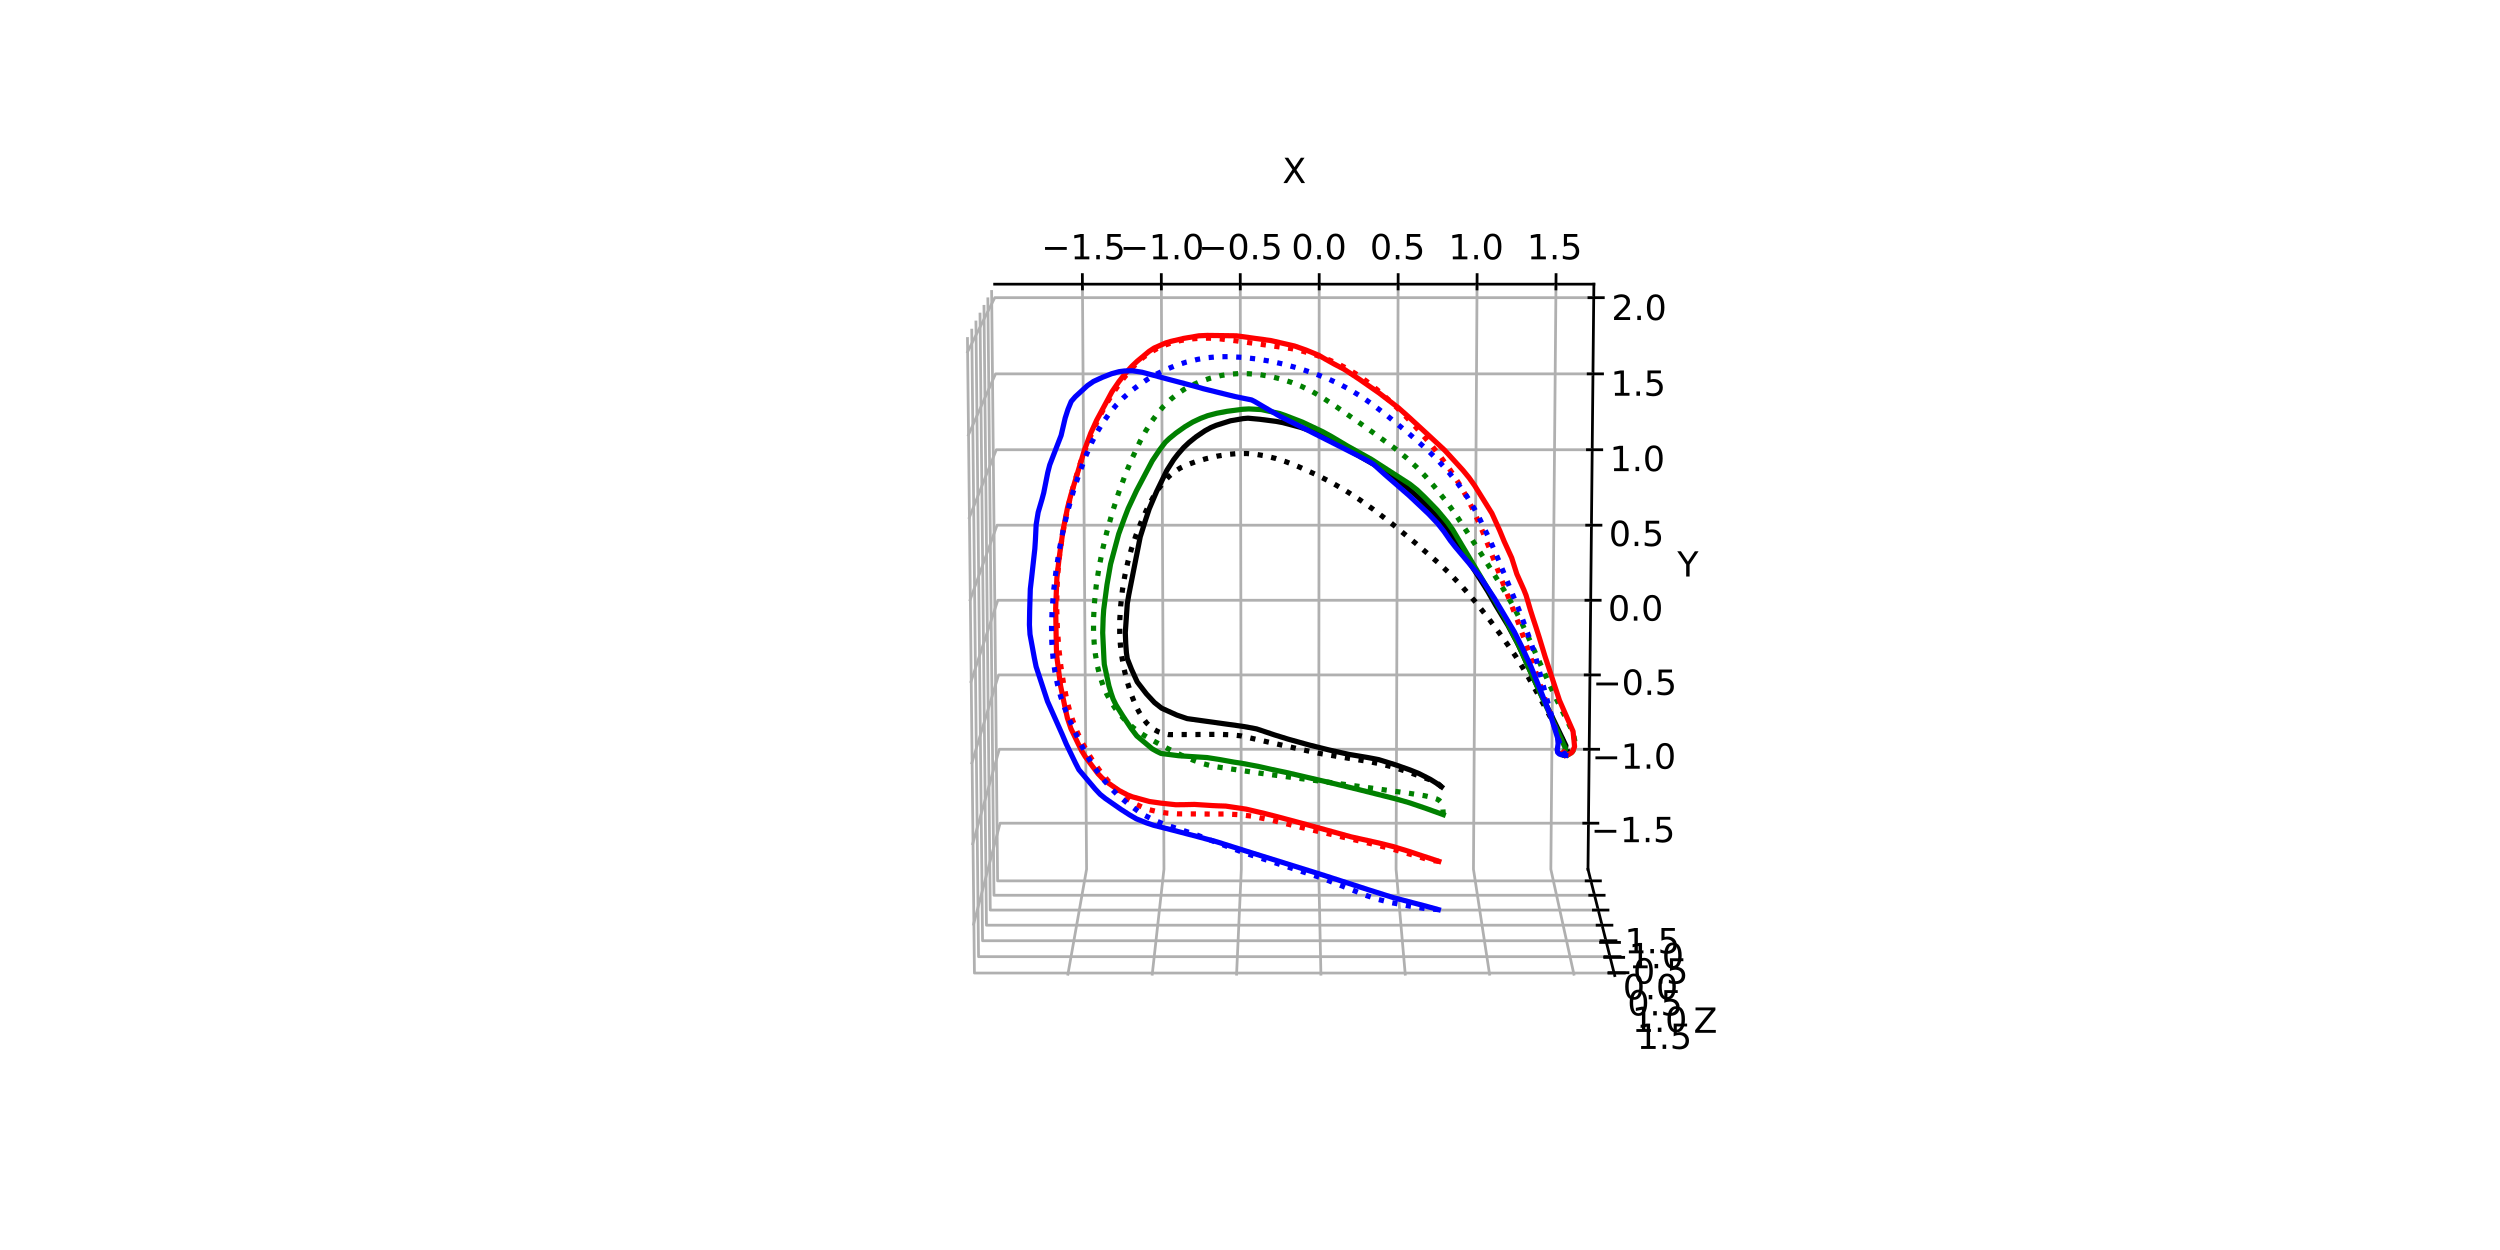 <?xml version="1.0" encoding="utf-8" standalone="no"?>
<!DOCTYPE svg PUBLIC "-//W3C//DTD SVG 1.1//EN"
  "http://www.w3.org/Graphics/SVG/1.1/DTD/svg11.dtd">
<!-- Created with matplotlib (https://matplotlib.org/) -->
<svg height="360pt" version="1.1" viewBox="0 0 720 360" width="720pt" xmlns="http://www.w3.org/2000/svg" xmlns:xlink="http://www.w3.org/1999/xlink">
 <defs>
  <style type="text/css">*{stroke-linecap:butt;stroke-linejoin:round;}</style>
 </defs>
 <g id="figure_1">
  <g id="patch_1">
   <path d="M 0 360 
L 720 360 
L 720 0 
L 0 0 
z
" style="fill:#ffffff;"/>
  </g>
  <g id="patch_2">
   <path d="M 230.4 320.4 
L 507.6 320.4 
L 507.6 43.2 
L 230.4 43.2 
z
" style="fill:#ffffff;"/>
  </g>
  <g id="pane3d_1">
   <g id="patch_3">
    <path d="M 288.15 250.347 
L 286.458 81.84 
L 278.436 97.459 
L 280.453 280.965 
" style="fill:#ffffff;stroke:#ffffff;stroke-linejoin:miter;"/>
   </g>
  </g>
  <g id="pane3d_2">
   <g id="patch_4">
    <path d="M 288.15 250.347 
L 457.342 250.347 
L 465.039 280.965 
L 280.453 280.965 
" style="fill:#ffffff;stroke:#ffffff;stroke-linejoin:miter;"/>
   </g>
  </g>
  <g id="pane3d_3">
   <g id="patch_5">
    <path d="M 288.15 250.347 
L 457.342 250.347 
L 459.033 81.84 
L 286.458 81.84 
" style="fill:#ffffff;stroke:#ffffff;stroke-linejoin:miter;"/>
   </g>
  </g>
  <g id="axis3d_1">
   <g id="line2d_1">
    <path d="M 286.458 81.84 
L 459.033 81.84 
" style="fill:none;stroke:#000000;stroke-linecap:square;stroke-width:0.8;"/>
   </g>
   <g id="text_1">
    <!-- X -->
    <g transform="translate(369.321 52.721)scale(0.1 -0.1)">
     <defs>
      <path d="M 6.297 72.906 
L 16.891 72.906 
L 35.016 45.797 
L 53.219 72.906 
L 63.812 72.906 
L 40.375 37.891 
L 65.375 0 
L 54.781 0 
L 34.281 31 
L 13.625 0 
L 2.984 0 
L 29 38.922 
z
" id="DejaVuSans-88"/>
     </defs>
     <use xlink:href="#DejaVuSans-88"/>
    </g>
   </g>
   <g id="Line3DCollection_1">
    <path d="M 311.737 81.84 
L 312.934 250.347 
L 307.491 280.965 
" style="fill:none;stroke:#b0b0b0;stroke-width:0.8;"/>
    <path d="M 334.468 81.84 
L 335.218 250.347 
L 331.804 280.965 
" style="fill:none;stroke:#b0b0b0;stroke-width:0.8;"/>
    <path d="M 357.198 81.84 
L 357.503 250.347 
L 356.116 280.965 
" style="fill:none;stroke:#b0b0b0;stroke-width:0.8;"/>
    <path d="M 379.929 81.84 
L 379.788 250.347 
L 380.428 280.965 
" style="fill:none;stroke:#b0b0b0;stroke-width:0.8;"/>
    <path d="M 402.659 81.84 
L 402.072 250.347 
L 404.741 280.965 
" style="fill:none;stroke:#b0b0b0;stroke-width:0.8;"/>
    <path d="M 425.389 81.84 
L 424.357 250.347 
L 429.053 280.965 
" style="fill:none;stroke:#b0b0b0;stroke-width:0.8;"/>
    <path d="M 448.12 81.84 
L 446.642 250.347 
L 453.366 280.965 
" style="fill:none;stroke:#b0b0b0;stroke-width:0.8;"/>
   </g>
   <g id="xtick_1">
    <g id="line2d_2">
     <path d="M 311.747 83.215 
L 311.718 79.089 
" style="fill:none;stroke:#000000;stroke-linecap:square;stroke-width:0.8;"/>
    </g>
    <g id="text_2">
     <!-- −1.5 -->
     <g transform="translate(299.911 74.686)scale(0.1 -0.1)">
      <defs>
       <path d="M 10.594 35.5 
L 73.188 35.5 
L 73.188 27.203 
L 10.594 27.203 
z
" id="DejaVuSans-8722"/>
       <path d="M 12.406 8.297 
L 28.516 8.297 
L 28.516 63.922 
L 10.984 60.406 
L 10.984 69.391 
L 28.422 72.906 
L 38.281 72.906 
L 38.281 8.297 
L 54.391 8.297 
L 54.391 0 
L 12.406 0 
z
" id="DejaVuSans-49"/>
       <path d="M 10.688 12.406 
L 21 12.406 
L 21 0 
L 10.688 0 
z
" id="DejaVuSans-46"/>
       <path d="M 10.797 72.906 
L 49.516 72.906 
L 49.516 64.594 
L 19.828 64.594 
L 19.828 46.734 
Q 21.969 47.469 24.109 47.828 
Q 26.266 48.188 28.422 48.188 
Q 40.625 48.188 47.75 41.5 
Q 54.891 34.812 54.891 23.391 
Q 54.891 11.625 47.562 5.094 
Q 40.234 -1.422 26.906 -1.422 
Q 22.312 -1.422 17.547 -0.641 
Q 12.797 0.141 7.719 1.703 
L 7.719 11.625 
Q 12.109 9.234 16.797 8.062 
Q 21.484 6.891 26.703 6.891 
Q 35.156 6.891 40.078 11.328 
Q 45.016 15.766 45.016 23.391 
Q 45.016 31 40.078 35.438 
Q 35.156 39.891 26.703 39.891 
Q 22.75 39.891 18.812 39.016 
Q 14.891 38.141 10.797 36.281 
z
" id="DejaVuSans-53"/>
      </defs>
      <use xlink:href="#DejaVuSans-8722"/>
      <use x="83.789" xlink:href="#DejaVuSans-49"/>
      <use x="147.412" xlink:href="#DejaVuSans-46"/>
      <use x="179.199" xlink:href="#DejaVuSans-53"/>
     </g>
    </g>
   </g>
   <g id="xtick_2">
    <g id="line2d_3">
     <path d="M 334.474 83.215 
L 334.456 79.089 
" style="fill:none;stroke:#000000;stroke-linecap:square;stroke-width:0.8;"/>
    </g>
    <g id="text_3">
     <!-- −1.0 -->
     <g transform="translate(322.524 74.686)scale(0.1 -0.1)">
      <defs>
       <path d="M 31.781 66.406 
Q 24.172 66.406 20.328 58.906 
Q 16.5 51.422 16.5 36.375 
Q 16.5 21.391 20.328 13.891 
Q 24.172 6.391 31.781 6.391 
Q 39.453 6.391 43.281 13.891 
Q 47.125 21.391 47.125 36.375 
Q 47.125 51.422 43.281 58.906 
Q 39.453 66.406 31.781 66.406 
z
M 31.781 74.219 
Q 44.047 74.219 50.516 64.516 
Q 56.984 54.828 56.984 36.375 
Q 56.984 17.969 50.516 8.266 
Q 44.047 -1.422 31.781 -1.422 
Q 19.531 -1.422 13.062 8.266 
Q 6.594 17.969 6.594 36.375 
Q 6.594 54.828 13.062 64.516 
Q 19.531 74.219 31.781 74.219 
z
" id="DejaVuSans-48"/>
      </defs>
      <use xlink:href="#DejaVuSans-8722"/>
      <use x="83.789" xlink:href="#DejaVuSans-49"/>
      <use x="147.412" xlink:href="#DejaVuSans-46"/>
      <use x="179.199" xlink:href="#DejaVuSans-48"/>
     </g>
    </g>
   </g>
   <g id="xtick_3">
    <g id="line2d_4">
     <path d="M 357.201 83.215 
L 357.193 79.089 
" style="fill:none;stroke:#000000;stroke-linecap:square;stroke-width:0.8;"/>
    </g>
    <g id="text_4">
     <!-- −0.5 -->
     <g transform="translate(345.137 74.686)scale(0.1 -0.1)">
      <use xlink:href="#DejaVuSans-8722"/>
      <use x="83.789" xlink:href="#DejaVuSans-48"/>
      <use x="147.412" xlink:href="#DejaVuSans-46"/>
      <use x="179.199" xlink:href="#DejaVuSans-53"/>
     </g>
    </g>
   </g>
   <g id="xtick_4">
    <g id="line2d_5">
     <path d="M 379.927 83.215 
L 379.931 79.089 
" style="fill:none;stroke:#000000;stroke-linecap:square;stroke-width:0.8;"/>
    </g>
    <g id="text_5">
     <!-- 0.0 -->
     <g transform="translate(371.94 74.686)scale(0.1 -0.1)">
      <use xlink:href="#DejaVuSans-48"/>
      <use x="63.623" xlink:href="#DejaVuSans-46"/>
      <use x="95.41" xlink:href="#DejaVuSans-48"/>
     </g>
    </g>
   </g>
   <g id="xtick_5">
    <g id="line2d_6">
     <path d="M 402.654 83.215 
L 402.669 79.089 
" style="fill:none;stroke:#000000;stroke-linecap:square;stroke-width:0.8;"/>
    </g>
    <g id="text_6">
     <!-- 0.5 -->
     <g transform="translate(394.553 74.686)scale(0.1 -0.1)">
      <use xlink:href="#DejaVuSans-48"/>
      <use x="63.623" xlink:href="#DejaVuSans-46"/>
      <use x="95.41" xlink:href="#DejaVuSans-53"/>
     </g>
    </g>
   </g>
   <g id="xtick_6">
    <g id="line2d_7">
     <path d="M 425.381 83.215 
L 425.406 79.089 
" style="fill:none;stroke:#000000;stroke-linecap:square;stroke-width:0.8;"/>
    </g>
    <g id="text_7">
     <!-- 1.0 -->
     <g transform="translate(417.166 74.686)scale(0.1 -0.1)">
      <use xlink:href="#DejaVuSans-49"/>
      <use x="63.623" xlink:href="#DejaVuSans-46"/>
      <use x="95.41" xlink:href="#DejaVuSans-48"/>
     </g>
    </g>
   </g>
   <g id="xtick_7">
    <g id="line2d_8">
     <path d="M 448.108 83.215 
L 448.144 79.089 
" style="fill:none;stroke:#000000;stroke-linecap:square;stroke-width:0.8;"/>
    </g>
    <g id="text_8">
     <!-- 1.5 -->
     <g transform="translate(439.78 74.686)scale(0.1 -0.1)">
      <use xlink:href="#DejaVuSans-49"/>
      <use x="63.623" xlink:href="#DejaVuSans-46"/>
      <use x="95.41" xlink:href="#DejaVuSans-53"/>
     </g>
    </g>
   </g>
  </g>
  <g id="axis3d_2">
   <g id="line2d_9">
    <path d="M 457.342 250.347 
L 459.033 81.84 
" style="fill:none;stroke:#000000;stroke-linecap:square;stroke-width:0.8;"/>
   </g>
   <g id="text_9">
    <!-- Y -->
    <g transform="translate(483.059 166.049)scale(0.1 -0.1)">
     <defs>
      <path d="M -0.203 72.906 
L 10.406 72.906 
L 30.609 42.922 
L 50.688 72.906 
L 61.281 72.906 
L 35.5 34.719 
L 35.5 0 
L 25.594 0 
L 25.594 34.719 
z
" id="DejaVuSans-89"/>
     </defs>
     <use xlink:href="#DejaVuSans-89"/>
    </g>
   </g>
   <g id="Line3DCollection_2">
    <path d="M 280.295 266.547 
L 288.017 237.086 
L 457.475 237.086 
" style="fill:none;stroke:#b0b0b0;stroke-width:0.8;"/>
    <path d="M 280.04 243.387 
L 287.803 215.79 
L 457.688 215.79 
" style="fill:none;stroke:#b0b0b0;stroke-width:0.8;"/>
    <path d="M 279.784 220.098 
L 287.588 194.387 
L 457.903 194.387 
" style="fill:none;stroke:#b0b0b0;stroke-width:0.8;"/>
    <path d="M 279.526 196.68 
L 287.373 172.875 
L 458.119 172.875 
" style="fill:none;stroke:#b0b0b0;stroke-width:0.8;"/>
    <path d="M 279.268 173.132 
L 287.155 151.253 
L 458.336 151.253 
" style="fill:none;stroke:#b0b0b0;stroke-width:0.8;"/>
    <path d="M 279.007 149.453 
L 286.937 129.522 
L 458.555 129.522 
" style="fill:none;stroke:#b0b0b0;stroke-width:0.8;"/>
    <path d="M 278.745 125.642 
L 286.718 107.679 
L 458.774 107.679 
" style="fill:none;stroke:#b0b0b0;stroke-width:0.8;"/>
    <path d="M 278.482 101.697 
L 286.497 85.725 
L 458.994 85.725 
" style="fill:none;stroke:#b0b0b0;stroke-width:0.8;"/>
   </g>
   <g id="xtick_8">
    <g id="line2d_10">
     <path d="M 456.119 237.086 
L 460.186 237.086 
" style="fill:none;stroke:#000000;stroke-linecap:square;stroke-width:0.8;"/>
    </g>
    <g id="text_10">
     <!-- −1.5 -->
     <g transform="translate(458.182 242.548)scale(0.1 -0.1)">
      <use xlink:href="#DejaVuSans-8722"/>
      <use x="83.789" xlink:href="#DejaVuSans-49"/>
      <use x="147.412" xlink:href="#DejaVuSans-46"/>
      <use x="179.199" xlink:href="#DejaVuSans-53"/>
     </g>
    </g>
   </g>
   <g id="xtick_9">
    <g id="line2d_11">
     <path d="M 456.329 215.79 
L 460.407 215.79 
" style="fill:none;stroke:#000000;stroke-linecap:square;stroke-width:0.8;"/>
    </g>
    <g id="text_11">
     <!-- −1.0 -->
     <g transform="translate(458.427 221.388)scale(0.1 -0.1)">
      <use xlink:href="#DejaVuSans-8722"/>
      <use x="83.789" xlink:href="#DejaVuSans-49"/>
      <use x="147.412" xlink:href="#DejaVuSans-46"/>
      <use x="179.199" xlink:href="#DejaVuSans-48"/>
     </g>
    </g>
   </g>
   <g id="xtick_10">
    <g id="line2d_12">
     <path d="M 456.541 194.387 
L 460.628 194.387 
" style="fill:none;stroke:#000000;stroke-linecap:square;stroke-width:0.8;"/>
    </g>
    <g id="text_12">
     <!-- −0.5 -->
     <g transform="translate(458.672 200.122)scale(0.1 -0.1)">
      <use xlink:href="#DejaVuSans-8722"/>
      <use x="83.789" xlink:href="#DejaVuSans-48"/>
      <use x="147.412" xlink:href="#DejaVuSans-46"/>
      <use x="179.199" xlink:href="#DejaVuSans-53"/>
     </g>
    </g>
   </g>
   <g id="xtick_11">
    <g id="line2d_13">
     <path d="M 456.753 172.875 
L 460.851 172.875 
" style="fill:none;stroke:#000000;stroke-linecap:square;stroke-width:0.8;"/>
    </g>
    <g id="text_13">
     <!-- 0.0 -->
     <g transform="translate(463.109 178.748)scale(0.1 -0.1)">
      <use xlink:href="#DejaVuSans-48"/>
      <use x="63.623" xlink:href="#DejaVuSans-46"/>
      <use x="95.41" xlink:href="#DejaVuSans-48"/>
     </g>
    </g>
   </g>
   <g id="xtick_12">
    <g id="line2d_14">
     <path d="M 456.967 151.253 
L 461.075 151.253 
" style="fill:none;stroke:#000000;stroke-linecap:square;stroke-width:0.8;"/>
    </g>
    <g id="text_14">
     <!-- 0.5 -->
     <g transform="translate(463.358 157.267)scale(0.1 -0.1)">
      <use xlink:href="#DejaVuSans-48"/>
      <use x="63.623" xlink:href="#DejaVuSans-46"/>
      <use x="95.41" xlink:href="#DejaVuSans-53"/>
     </g>
    </g>
   </g>
   <g id="xtick_13">
    <g id="line2d_15">
     <path d="M 457.182 129.522 
L 461.301 129.522 
" style="fill:none;stroke:#000000;stroke-linecap:square;stroke-width:0.8;"/>
    </g>
    <g id="text_15">
     <!-- 1.0 -->
     <g transform="translate(463.607 135.677)scale(0.1 -0.1)">
      <use xlink:href="#DejaVuSans-49"/>
      <use x="63.623" xlink:href="#DejaVuSans-46"/>
      <use x="95.41" xlink:href="#DejaVuSans-48"/>
     </g>
    </g>
   </g>
   <g id="xtick_14">
    <g id="line2d_16">
     <path d="M 457.398 107.679 
L 461.527 107.679 
" style="fill:none;stroke:#000000;stroke-linecap:square;stroke-width:0.8;"/>
    </g>
    <g id="text_16">
     <!-- 1.5 -->
     <g transform="translate(463.858 113.977)scale(0.1 -0.1)">
      <use xlink:href="#DejaVuSans-49"/>
      <use x="63.623" xlink:href="#DejaVuSans-46"/>
      <use x="95.41" xlink:href="#DejaVuSans-53"/>
     </g>
    </g>
   </g>
   <g id="xtick_15">
    <g id="line2d_17">
     <path d="M 457.614 85.725 
L 461.754 85.725 
" style="fill:none;stroke:#000000;stroke-linecap:square;stroke-width:0.8;"/>
    </g>
    <g id="text_17">
     <!-- 2.0 -->
     <g transform="translate(464.11 92.167)scale(0.1 -0.1)">
      <defs>
       <path d="M 19.188 8.297 
L 53.609 8.297 
L 53.609 0 
L 7.328 0 
L 7.328 8.297 
Q 12.938 14.109 22.625 23.891 
Q 32.328 33.688 34.812 36.531 
Q 39.547 41.844 41.422 45.531 
Q 43.312 49.219 43.312 52.781 
Q 43.312 58.594 39.234 62.25 
Q 35.156 65.922 28.609 65.922 
Q 23.969 65.922 18.812 64.312 
Q 13.672 62.703 7.812 59.422 
L 7.812 69.391 
Q 13.766 71.781 18.938 73 
Q 24.125 74.219 28.422 74.219 
Q 39.75 74.219 46.484 68.547 
Q 53.219 62.891 53.219 53.422 
Q 53.219 48.922 51.531 44.891 
Q 49.859 40.875 45.406 35.406 
Q 44.188 33.984 37.641 27.219 
Q 31.109 20.453 19.188 8.297 
z
" id="DejaVuSans-50"/>
      </defs>
      <use xlink:href="#DejaVuSans-50"/>
      <use x="63.623" xlink:href="#DejaVuSans-46"/>
      <use x="95.41" xlink:href="#DejaVuSans-48"/>
     </g>
    </g>
   </g>
  </g>
  <g id="axis3d_3">
   <g id="line2d_18">
    <path d="M 457.342 250.347 
L 465.039 280.965 
" style="fill:none;stroke:#000000;stroke-linecap:square;stroke-width:0.8;"/>
   </g>
   <g id="text_18">
    <!-- Z -->
    <g transform="translate(487.75 297.443)scale(0.1 -0.1)">
     <defs>
      <path d="M 5.609 72.906 
L 62.891 72.906 
L 62.891 65.375 
L 16.797 8.297 
L 64.016 8.297 
L 64.016 0 
L 4.5 0 
L 4.5 7.516 
L 50.594 64.594 
L 5.609 64.594 
z
" id="DejaVuSans-90"/>
     </defs>
     <use xlink:href="#DejaVuSans-90"/>
    </g>
   </g>
   <g id="Line3DCollection_3">
    <path d="M 458.182 253.689 
L 287.31 253.689 
L 285.584 83.542 
" style="fill:none;stroke:#b0b0b0;stroke-width:0.8;"/>
    <path d="M 459.226 257.843 
L 286.266 257.843 
L 284.497 85.658 
" style="fill:none;stroke:#b0b0b0;stroke-width:0.8;"/>
    <path d="M 460.296 262.099 
L 285.196 262.099 
L 283.382 87.828 
" style="fill:none;stroke:#b0b0b0;stroke-width:0.8;"/>
    <path d="M 461.393 266.463 
L 284.099 266.463 
L 282.239 90.054 
" style="fill:none;stroke:#b0b0b0;stroke-width:0.8;"/>
    <path d="M 462.518 270.937 
L 282.974 270.937 
L 281.066 92.337 
" style="fill:none;stroke:#b0b0b0;stroke-width:0.8;"/>
    <path d="M 463.672 275.526 
L 281.82 275.526 
L 279.863 94.681 
" style="fill:none;stroke:#b0b0b0;stroke-width:0.8;"/>
    <path d="M 464.855 280.235 
L 280.637 280.235 
L 278.627 97.086 
" style="fill:none;stroke:#b0b0b0;stroke-width:0.8;"/>
   </g>
   <g id="xtick_16">
    <g id="line2d_19">
     <path d="M 456.815 253.689 
L 460.916 253.689 
" style="fill:none;stroke:#000000;stroke-linecap:square;stroke-width:0.8;"/>
    </g>
    <g id="text_19">
     <!-- −1.5 -->
     <g transform="translate(459.495 274.551)scale(0.1 -0.1)">
      <use xlink:href="#DejaVuSans-8722"/>
      <use x="83.789" xlink:href="#DejaVuSans-49"/>
      <use x="147.412" xlink:href="#DejaVuSans-46"/>
      <use x="179.199" xlink:href="#DejaVuSans-53"/>
     </g>
    </g>
   </g>
   <g id="xtick_17">
    <g id="line2d_20">
     <path d="M 457.842 257.843 
L 461.993 257.843 
" style="fill:none;stroke:#000000;stroke-linecap:square;stroke-width:0.8;"/>
    </g>
    <g id="text_20">
     <!-- −1.0 -->
     <g transform="translate(460.702 278.86)scale(0.1 -0.1)">
      <use xlink:href="#DejaVuSans-8722"/>
      <use x="83.789" xlink:href="#DejaVuSans-49"/>
      <use x="147.412" xlink:href="#DejaVuSans-46"/>
      <use x="179.199" xlink:href="#DejaVuSans-48"/>
     </g>
    </g>
   </g>
   <g id="xtick_18">
    <g id="line2d_21">
     <path d="M 458.895 262.099 
L 463.098 262.099 
" style="fill:none;stroke:#000000;stroke-linecap:square;stroke-width:0.8;"/>
    </g>
    <g id="text_21">
     <!-- −0.5 -->
     <g transform="translate(461.938 283.276)scale(0.1 -0.1)">
      <use xlink:href="#DejaVuSans-8722"/>
      <use x="83.789" xlink:href="#DejaVuSans-48"/>
      <use x="147.412" xlink:href="#DejaVuSans-46"/>
      <use x="179.199" xlink:href="#DejaVuSans-53"/>
     </g>
    </g>
   </g>
   <g id="xtick_19">
    <g id="line2d_22">
     <path d="M 459.975 266.463 
L 464.23 266.463 
" style="fill:none;stroke:#000000;stroke-linecap:square;stroke-width:0.8;"/>
    </g>
    <g id="text_22">
     <!-- 0.0 -->
     <g transform="translate(467.396 287.802)scale(0.1 -0.1)">
      <use xlink:href="#DejaVuSans-48"/>
      <use x="63.623" xlink:href="#DejaVuSans-46"/>
      <use x="95.41" xlink:href="#DejaVuSans-48"/>
     </g>
    </g>
   </g>
   <g id="xtick_20">
    <g id="line2d_23">
     <path d="M 461.081 270.937 
L 465.391 270.937 
" style="fill:none;stroke:#000000;stroke-linecap:square;stroke-width:0.8;"/>
    </g>
    <g id="text_23">
     <!-- 0.5 -->
     <g transform="translate(468.695 292.442)scale(0.1 -0.1)">
      <use xlink:href="#DejaVuSans-48"/>
      <use x="63.623" xlink:href="#DejaVuSans-46"/>
      <use x="95.41" xlink:href="#DejaVuSans-53"/>
     </g>
    </g>
   </g>
   <g id="xtick_21">
    <g id="line2d_24">
     <path d="M 462.217 275.526 
L 466.581 275.526 
" style="fill:none;stroke:#000000;stroke-linecap:square;stroke-width:0.8;"/>
    </g>
    <g id="text_24">
     <!-- 1.0 -->
     <g transform="translate(470.028 297.202)scale(0.1 -0.1)">
      <use xlink:href="#DejaVuSans-49"/>
      <use x="63.623" xlink:href="#DejaVuSans-46"/>
      <use x="95.41" xlink:href="#DejaVuSans-48"/>
     </g>
    </g>
   </g>
   <g id="xtick_22">
    <g id="line2d_25">
     <path d="M 463.382 280.235 
L 467.803 280.235 
" style="fill:none;stroke:#000000;stroke-linecap:square;stroke-width:0.8;"/>
    </g>
    <g id="text_25">
     <!-- 1.5 -->
     <g transform="translate(471.396 302.086)scale(0.1 -0.1)">
      <use xlink:href="#DejaVuSans-49"/>
      <use x="63.623" xlink:href="#DejaVuSans-46"/>
      <use x="95.41" xlink:href="#DejaVuSans-53"/>
     </g>
    </g>
   </g>
  </g>
  <g id="axes_1">
   <g id="line2d_26">
    <path clip-path="url(#pea34855852)" d="M 415.155 226.607 
L 413.545 225.456 
L 411.83 224.398 
L 408.649 222.779 
L 406.048 221.729 
L 401.803 220.24 
L 397.03 218.76 
L 393.89 218.165 
L 388.376 217.241 
L 382.933 216.028 
L 377.04 214.557 
L 371.018 212.88 
L 367.068 211.66 
L 361.887 209.917 
L 358.181 209.231 
L 341.915 206.963 
L 338.931 205.943 
L 334.545 203.958 
L 332.485 202.334 
L 330.143 199.805 
L 327.516 196.383 
L 325.876 192.776 
L 324.664 189.712 
L 324.413 188.051 
L 324.214 185.397 
L 324.09 182.165 
L 324.663 173.849 
L 325.104 171.243 
L 328.383 154.632 
L 329.056 152.512 
L 329.795 150.126 
L 330.974 146.555 
L 333.094 141.578 
L 336.058 135.457 
L 338.034 132.363 
L 339.219 130.824 
L 340.892 128.894 
L 342.449 127.43 
L 344.422 125.839 
L 347.039 124.059 
L 348.729 123.135 
L 350.301 122.478 
L 354.392 121.185 
L 358.024 120.557 
L 359.415 120.439 
L 362.751 120.744 
L 367.544 121.359 
L 369.454 121.715 
L 374.503 123.052 
L 377.896 124.216 
L 379.68 125.018 
L 382.364 126.367 
L 390.714 130.895 
L 396.049 133.983 
L 399.169 136.046 
L 405.118 140.328 
L 408.506 143.269 
L 411.914 146.648 
L 413.235 148.118 
L 416.485 151.944 
L 418.713 155.108 
L 420.808 158.308 
L 422.334 160.645 
L 427.204 168.274 
L 428.554 170.443 
L 430.749 174.285 
L 434.233 180.026 
L 437.011 185.196 
L 438.864 189.121 
L 440.194 192.113 
L 441.415 194.812 
L 444.392 201.214 
L 446.524 205.426 
L 447.512 207.507 
L 450.983 214.754 
L 450.644 216.671 
L 450.401 217.066 
L 450.157 217.412 
L 450.176 217.429 
L 450.492 217.565 
L 450.934 217.55 
L 450.934 217.55 
" style="fill:none;stroke:#000000;stroke-linecap:square;stroke-width:1.5;"/>
   </g>
   <g id="line2d_27">
    <path clip-path="url(#pea34855852)" d="M 415.155 226.607 
L 414.982 226.439 
L 414.378 225.874 
L 413.259 225.208 
L 411.54 224.474 
L 405.867 222.439 
L 401.394 220.979 
L 397.813 220.051 
L 393.796 219.25 
L 387.015 218.16 
L 380.403 217.05 
L 374.898 215.884 
L 357.293 211.913 
L 354.626 211.635 
L 351.145 211.489 
L 344.295 211.542 
L 336.577 211.561 
L 335.058 211.258 
L 333.6 210.746 
L 332.433 210.126 
L 331.311 209.296 
L 330.247 208.244 
L 329.058 206.707 
L 327.962 204.919 
L 326.823 202.59 
L 325.697 199.706 
L 324.61 196.273 
L 323.735 192.682 
L 323.039 188.852 
L 322.667 185.645 
L 322.477 182.17 
L 322.498 178.487 
L 322.739 174.587 
L 323.255 169.939 
L 323.943 165.849 
L 324.817 161.852 
L 325.857 158.067 
L 327.213 154.009 
L 328.885 149.729 
L 330.494 146.235 
L 332.154 143.119 
L 333.662 140.763 
L 335.247 138.701 
L 336.684 137.176 
L 338.23 135.872 
L 339.872 134.81 
L 341.614 133.977 
L 344.134 133.048 
L 347.211 132.141 
L 350.536 131.367 
L 353.575 130.873 
L 356.295 130.628 
L 359.09 130.62 
L 361.543 130.819 
L 364.465 131.308 
L 367.407 132.036 
L 370.332 132.978 
L 374.09 134.447 
L 379.048 136.693 
L 383.163 138.779 
L 387.357 141.192 
L 391.592 143.924 
L 395.369 146.603 
L 400.759 150.73 
L 407.868 156.594 
L 414.677 162.482 
L 417.686 165.367 
L 421.366 169.261 
L 424.57 172.942 
L 428.555 177.916 
L 432.897 183.789 
L 436.461 188.912 
L 439.027 193.055 
L 442.999 200.068 
L 449.851 212.628 
L 451.372 216.062 
L 451.769 217.292 
L 451.641 217.345 
L 451.364 217.26 
L 451.251 217.186 
L 451.251 217.186 
" style="fill:none;stroke:#000000;stroke-dasharray:1.5,2.475;stroke-dashoffset:0;stroke-width:1.5;"/>
   </g>
   <g id="line2d_28">
    <path clip-path="url(#pea34855852)" d="M 415.662 234.623 
L 411.034 232.949 
L 405.977 231.219 
L 401.902 230.056 
L 391.357 227.408 
L 383.014 225.392 
L 379.989 224.693 
L 374.495 223.411 
L 370.277 222.437 
L 366.325 221.614 
L 362.307 220.701 
L 357.525 219.815 
L 355.339 219.484 
L 351.323 218.758 
L 347.638 218.176 
L 339.531 217.66 
L 334.37 216.996 
L 333.198 216.425 
L 331.843 215.664 
L 327.409 211.962 
L 325.777 209.812 
L 323.369 206.18 
L 321.421 203.054 
L 320.571 201.317 
L 320.001 199.654 
L 319.366 197.528 
L 318.039 191.363 
L 317.942 189.903 
L 317.576 182.228 
L 317.71 177.966 
L 317.868 175.58 
L 318.808 168.429 
L 319.844 162.476 
L 322.187 153.771 
L 323.855 149.186 
L 324.911 146.448 
L 327.316 141.311 
L 331.838 132.734 
L 333.963 129.556 
L 335.594 127.396 
L 336.814 126.248 
L 338.704 124.709 
L 341.264 122.893 
L 343.515 121.548 
L 345.727 120.505 
L 347.806 119.715 
L 350.455 119.015 
L 353.414 118.456 
L 357.828 117.874 
L 359.669 117.769 
L 363.252 117.954 
L 368.468 119.076 
L 370.153 119.663 
L 375.092 121.567 
L 380.972 124.349 
L 383.499 125.736 
L 388.052 128.443 
L 394.997 132.318 
L 406.069 139.454 
L 408.107 141.07 
L 410.51 143.393 
L 413.946 146.926 
L 416.829 150.391 
L 418.369 152.546 
L 429.765 171.681 
L 431.978 175.561 
L 433.373 177.914 
L 434.455 180.065 
L 437.638 186.416 
L 438.995 189.496 
L 440.384 192.617 
L 445.004 202.757 
L 446.17 205.238 
L 448.094 209.445 
L 450.826 215.46 
L 450.861 215.955 
L 450.702 216.485 
L 450.418 217.051 
L 450.15 217.403 
L 450.382 217.543 
L 450.846 217.556 
L 450.934 217.55 
L 450.934 217.55 
" style="fill:none;stroke:#008000;stroke-linecap:square;stroke-width:1.5;"/>
   </g>
   <g id="line2d_29">
    <path clip-path="url(#pea34855852)" d="M 415.662 234.623 
L 415.557 232.998 
L 415.283 231.635 
L 414.947 230.963 
L 414.491 230.507 
L 413.802 230.114 
L 412.504 229.664 
L 410.243 229.162 
L 405.746 228.455 
L 386.317 225.78 
L 362.918 222.691 
L 349.55 220.731 
L 346.572 219.963 
L 343.72 218.969 
L 340.41 217.579 
L 336.308 215.596 
L 331.547 213.023 
L 328.487 211.148 
L 326.327 209.531 
L 324.49 207.87 
L 322.703 205.953 
L 321.263 204.119 
L 319.908 202.062 
L 318.698 199.81 
L 317.647 197.343 
L 316.743 194.624 
L 316.016 191.672 
L 315.484 188.514 
L 315.12 185.194 
L 314.936 181.74 
L 314.947 178.135 
L 315.188 173.762 
L 315.71 168.698 
L 316.483 163.625 
L 317.597 158.036 
L 318.761 153.244 
L 320.449 147.239 
L 322.111 142.087 
L 324.182 136.43 
L 325.927 132.254 
L 328.312 127.174 
L 329.968 124.114 
L 331.702 121.34 
L 333.492 118.869 
L 335.038 117.088 
L 337.248 114.942 
L 339.154 113.398 
L 341.102 112.095 
L 343.08 111.02 
L 345.704 109.879 
L 348.351 108.993 
L 351.648 108.151 
L 354.12 107.77 
L 356.691 107.598 
L 359.756 107.647 
L 363.007 107.93 
L 365.903 108.425 
L 368.905 109.156 
L 371.923 110.119 
L 374.809 111.262 
L 377.689 112.637 
L 380.464 114.249 
L 384.919 117.178 
L 393.249 122.998 
L 401.529 128.982 
L 405.12 131.915 
L 407.873 134.441 
L 410.48 137.118 
L 412.966 139.974 
L 416.769 144.742 
L 419.418 148.435 
L 422.34 152.919 
L 426.895 160.01 
L 433.225 170.065 
L 435.891 174.681 
L 437.894 178.606 
L 440.541 184.352 
L 447.716 200.326 
L 451.03 206.933 
L 452.652 210.183 
L 453.271 211.924 
L 453.517 213.255 
L 453.534 214.554 
L 453.354 215.537 
L 452.957 216.372 
L 452.544 216.795 
L 451.795 217.135 
L 451.251 217.186 
L 451.251 217.186 
" style="fill:none;stroke:#008000;stroke-dasharray:1.5,2.475;stroke-dashoffset:0;stroke-width:1.5;"/>
   </g>
   <g id="line2d_30">
    <path clip-path="url(#pea34855852)" d="M 414.377 248.061 
L 405.643 245.162 
L 401.107 243.777 
L 397.006 242.764 
L 389.119 241.013 
L 379.743 238.417 
L 374.871 237.089 
L 367.738 235.18 
L 364.371 234.321 
L 358.91 233.032 
L 353.031 232.157 
L 350.887 232.084 
L 349.231 232.009 
L 343.974 231.671 
L 340.867 231.744 
L 338.608 231.762 
L 334.35 231.305 
L 331.074 230.84 
L 326.139 229.491 
L 324.665 228.907 
L 322.264 227.647 
L 319.421 225.683 
L 317.448 224.102 
L 316.219 222.816 
L 312.569 217.944 
L 311.48 216.142 
L 310.54 214.248 
L 308.411 209.798 
L 307.412 206.796 
L 306.769 203.943 
L 305.45 197.529 
L 304.289 188.531 
L 304.208 185.398 
L 304.03 175.214 
L 304.381 166.479 
L 305.029 160.763 
L 305.573 156.783 
L 306.203 152.49 
L 307.446 146.234 
L 308.439 142.47 
L 312.335 129.574 
L 314.127 124.776 
L 315.83 121.033 
L 320.234 112.847 
L 322.219 109.946 
L 324.104 107.539 
L 326.068 105.39 
L 327.488 104.054 
L 330.923 101.197 
L 332.398 100.228 
L 335.75 98.751 
L 337.132 98.336 
L 340.826 97.471 
L 345.285 96.709 
L 347.675 96.602 
L 356.08 96.711 
L 366.04 98.088 
L 372.838 99.654 
L 376.118 100.804 
L 379.764 102.304 
L 381.545 103.339 
L 384.267 104.856 
L 387.108 106.345 
L 391.496 109.227 
L 393.842 110.866 
L 397.106 113.135 
L 402.688 117.405 
L 405.713 120.091 
L 411.805 125.701 
L 416.099 129.704 
L 421.337 135.445 
L 423.126 137.631 
L 424.7 139.856 
L 429.652 147.813 
L 431.943 152.862 
L 433.2 155.922 
L 435.363 160.649 
L 436.849 165.319 
L 438.85 169.797 
L 439.505 171.447 
L 440.255 173.971 
L 440.721 175.578 
L 441.487 177.989 
L 442.395 180.736 
L 443.307 183.604 
L 444.971 189.068 
L 449.135 201.72 
L 450.755 205.428 
L 453.044 210.647 
L 453.322 213.428 
L 453.476 215.058 
L 452.926 216.359 
L 452.508 216.848 
L 451.579 217.285 
L 450.934 217.55 
L 450.934 217.55 
" style="fill:none;stroke:#ff0000;stroke-linecap:square;stroke-width:1.5;"/>
   </g>
   <g id="line2d_31">
    <path clip-path="url(#pea34855852)" d="M 414.377 248.061 
L 412.777 247.857 
L 410.739 247.403 
L 407.402 246.402 
L 400.973 244.526 
L 395.693 243.169 
L 376.607 238.747 
L 366.083 236.187 
L 360.502 235.048 
L 357.308 234.657 
L 353.171 234.433 
L 348.755 234.449 
L 339.229 234.387 
L 336.122 234.178 
L 333.453 233.78 
L 331.092 233.224 
L 329.119 232.53 
L 327.192 231.633 
L 325.278 230.484 
L 323.413 229.075 
L 321.282 227.135 
L 319.157 224.912 
L 317.12 222.481 
L 315.199 219.847 
L 313.363 216.955 
L 311.62 213.778 
L 310.238 210.818 
L 308.96 207.533 
L 308.007 204.519 
L 307.177 201.241 
L 306.313 196.936 
L 305.513 191.791 
L 304.925 186.539 
L 304.543 181.223 
L 304.354 175.858 
L 304.377 170.548 
L 304.61 165.505 
L 305.071 160.642 
L 305.853 154.961 
L 306.903 149.227 
L 308.17 143.572 
L 309.453 138.827 
L 311.219 133.132 
L 312.702 128.999 
L 314.727 124.078 
L 316.661 119.982 
L 318.723 116.163 
L 320.611 113.1 
L 322.911 109.81 
L 325.294 106.85 
L 327.408 104.579 
L 329.287 102.919 
L 331.212 101.562 
L 333.228 100.405 
L 335.346 99.442 
L 337.518 98.698 
L 340.074 98.061 
L 342.628 97.648 
L 345.5 97.429 
L 348.294 97.396 
L 351.392 97.6 
L 355.971 98.16 
L 371.93 100.396 
L 375.347 101.194 
L 379.278 102.371 
L 382.813 103.662 
L 385.355 104.781 
L 388.424 106.405 
L 390.996 107.986 
L 393.587 109.814 
L 396.717 112.32 
L 400.27 115.467 
L 404.199 119.254 
L 407.473 122.722 
L 411.822 127.69 
L 414.969 131.641 
L 417.776 135.532 
L 420.401 139.608 
L 422.314 142.958 
L 424.399 147.118 
L 426.355 151.513 
L 429.199 158.557 
L 437.302 179.415 
L 440.163 187.323 
L 447.814 209.624 
L 449.62 215.677 
L 450.077 216.435 
L 450.52 216.742 
L 451.24 217.159 
L 451.251 217.186 
L 451.251 217.186 
" style="fill:none;stroke:#ff0000;stroke-dasharray:1.5,2.475;stroke-dashoffset:0;stroke-width:1.5;"/>
   </g>
   <g id="line2d_32">
    <path clip-path="url(#pea34855852)" d="M 414.248 261.964 
L 411.323 261.152 
L 401.258 258.509 
L 394.043 256.229 
L 381.519 252.176 
L 358.515 244.998 
L 350.483 242.459 
L 344.872 240.94 
L 338.075 239.166 
L 332.266 237.692 
L 330.018 236.933 
L 327.257 235.817 
L 325.337 234.696 
L 322.768 233.05 
L 318.325 229.959 
L 316.821 228.747 
L 315.399 227.228 
L 310.715 221.668 
L 309.749 219.79 
L 307.093 214.292 
L 305.938 211.568 
L 301.682 201.992 
L 298.4 191.997 
L 297.902 189.567 
L 296.641 182.707 
L 296.477 179.933 
L 296.538 175.986 
L 296.729 169.646 
L 297.076 166.642 
L 298.033 158.045 
L 298.206 155.382 
L 298.405 151.134 
L 298.993 147.545 
L 300.101 143.77 
L 300.594 141.926 
L 301.747 136.12 
L 302.316 133.911 
L 303.337 131.249 
L 305.604 125.399 
L 306.776 120.384 
L 307.583 117.876 
L 308.513 115.607 
L 309.663 114.278 
L 313.155 111.076 
L 314.907 109.862 
L 317.481 108.673 
L 320.191 107.616 
L 322.3 107.036 
L 323.843 106.838 
L 326.134 106.779 
L 328.896 107.199 
L 337.278 109.443 
L 339.9 110.138 
L 343.585 111.112 
L 345.278 111.581 
L 346.5 111.937 
L 353.564 113.685 
L 355.735 114.216 
L 360.443 115.178 
L 361.361 115.641 
L 364.07 117.24 
L 368.682 119.931 
L 374.377 122.769 
L 390.948 131.142 
L 394.385 132.976 
L 395.526 133.662 
L 398.723 136.556 
L 400.919 138.465 
L 405.913 142.803 
L 411.437 148.012 
L 414.048 150.764 
L 415.881 153.084 
L 417.713 155.718 
L 419.146 157.537 
L 422.829 161.906 
L 426.191 166 
L 430.422 172.388 
L 436.118 181.949 
L 438.314 186.329 
L 440.952 192.052 
L 445.986 204.637 
L 446.772 206.675 
L 448.585 212.513 
L 448.739 214.172 
L 448.64 214.91 
L 448.472 215.962 
L 448.601 216.696 
L 449.056 217.147 
L 449.699 217.38 
L 450.934 217.55 
L 450.934 217.55 
" style="fill:none;stroke:#0000ff;stroke-linecap:square;stroke-width:1.5;"/>
   </g>
   <g id="line2d_33">
    <path clip-path="url(#pea34855852)" d="M 414.248 261.964 
L 410.328 261.642 
L 406.601 261.072 
L 400.495 259.923 
L 397.059 259.065 
L 393.775 257.996 
L 389.213 256.222 
L 380.757 252.905 
L 375.688 251.241 
L 357.831 245.437 
L 344.454 240.386 
L 335.579 237.492 
L 332.219 236.125 
L 329.743 234.866 
L 327.781 233.631 
L 325.013 231.589 
L 322.174 229.233 
L 320.135 227.216 
L 318.07 224.855 
L 316.008 222.163 
L 314.115 219.38 
L 312.379 216.42 
L 310.391 212.543 
L 308.219 207.82 
L 306.475 203.554 
L 305.483 200.62 
L 304.591 197.303 
L 303.833 193.574 
L 303.271 189.479 
L 302.932 185.118 
L 302.839 180.621 
L 302.997 175.931 
L 303.452 170.088 
L 304.173 164.08 
L 305.094 158.283 
L 306.276 152.286 
L 307.543 147.038 
L 309.1 141.568 
L 310.793 136.43 
L 312.745 131.258 
L 314.353 127.575 
L 315.923 124.534 
L 317.643 121.681 
L 319.529 119.021 
L 321.458 116.692 
L 323.607 114.497 
L 325.648 112.688 
L 327.937 110.937 
L 330.513 109.211 
L 332.93 107.811 
L 335.729 106.443 
L 338.559 105.293 
L 341.637 104.292 
L 344.895 103.502 
L 347.772 103.011 
L 350.728 102.748 
L 353.595 102.713 
L 357.619 102.906 
L 361.596 103.346 
L 365.827 104.028 
L 369.634 104.861 
L 374.119 106.097 
L 378.35 107.498 
L 382.431 109.076 
L 385.835 110.64 
L 389.037 112.376 
L 392.12 114.275 
L 395.465 116.609 
L 399.591 119.79 
L 405.779 124.899 
L 411.23 129.709 
L 414.323 132.793 
L 417.379 136.184 
L 419.981 139.434 
L 422.353 142.792 
L 424.479 146.271 
L 426.312 149.734 
L 429.238 155.85 
L 431.787 161.789 
L 437.965 176.876 
L 440.644 184.237 
L 442.242 189.169 
L 443.696 194.646 
L 446.076 203.395 
L 449.732 215.989 
L 450.134 216.65 
L 450.617 217.031 
L 451.179 217.198 
L 451.251 217.186 
L 451.251 217.186 
" style="fill:none;stroke:#0000ff;stroke-dasharray:1.5,2.475;stroke-dashoffset:0;stroke-width:1.5;"/>
   </g>
  </g>
 </g>
 <defs>
  <clipPath id="pea34855852">
   <rect height="277.2" width="277.2" x="230.4" y="43.2"/>
  </clipPath>
 </defs>
</svg>
